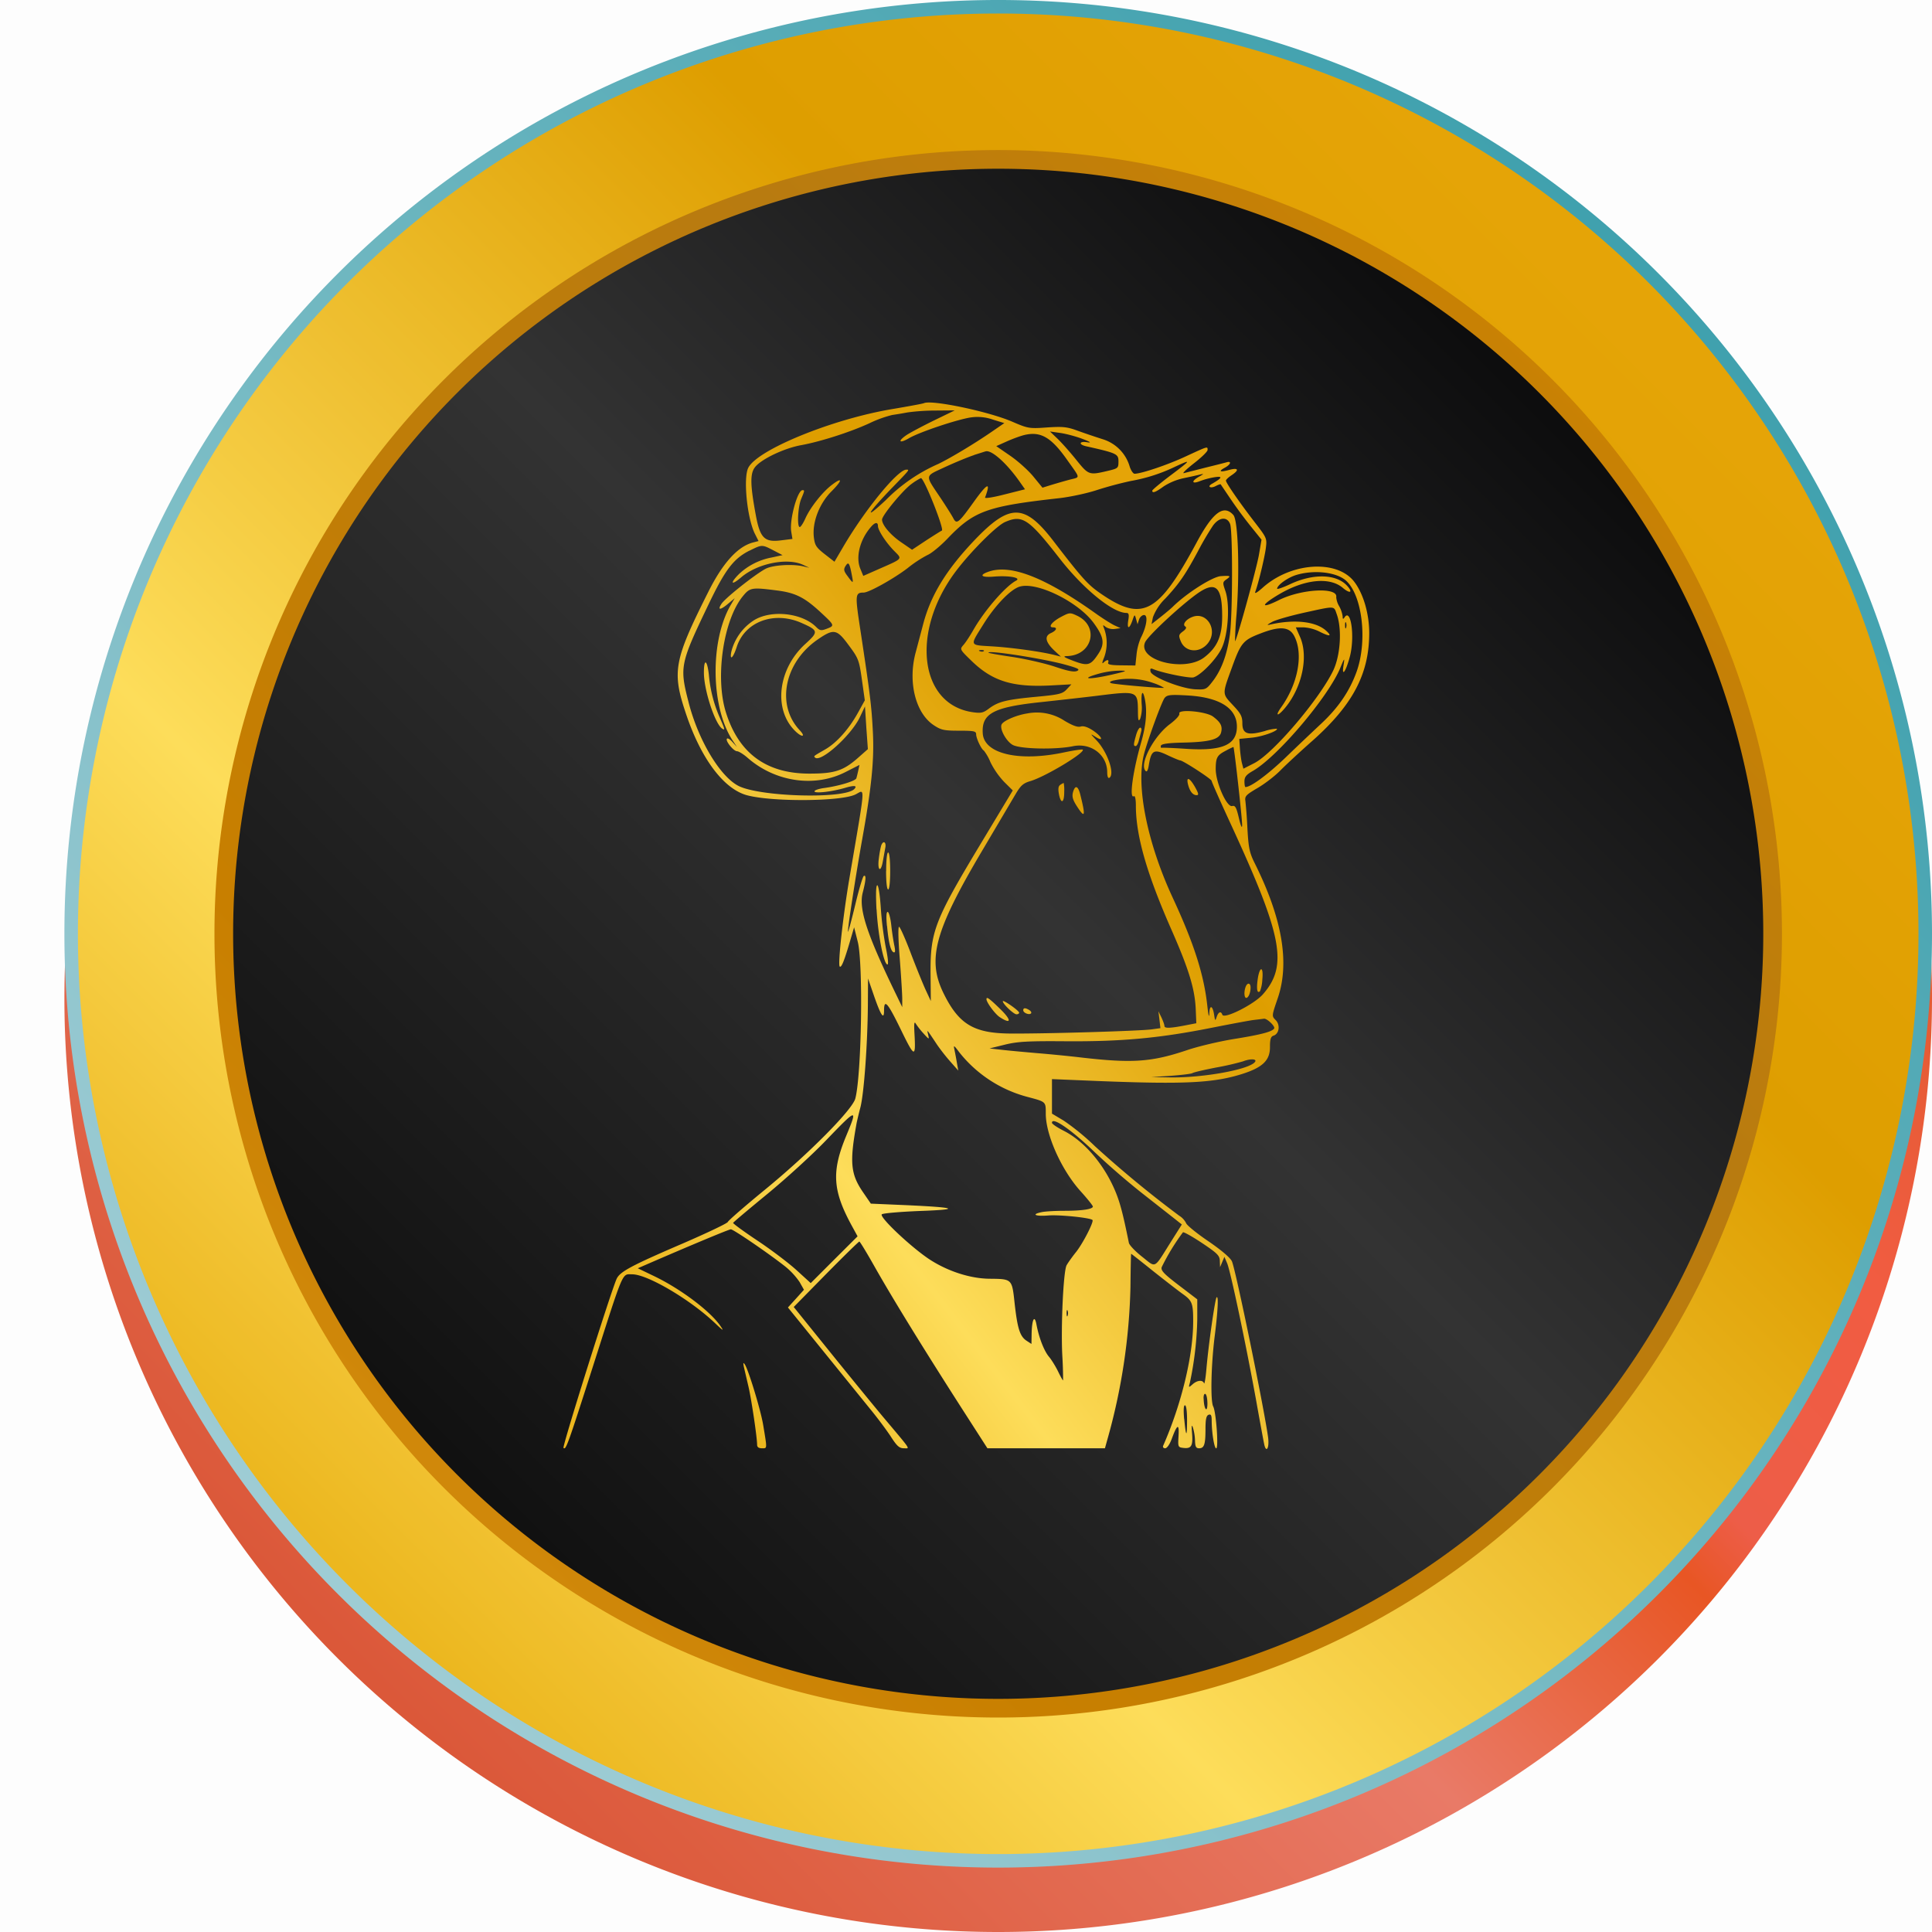 <svg width="24" height="24" viewBox="0 0 24 24" fill="none" xmlns="http://www.w3.org/2000/svg">
    <path d="M.8 12.4a11.6 11.6 0 1 1 23.2 0 11.6 11.6 0 0 1-23.2 0z" fill="url(#nd96ju8t2a)"/>
    <path d="M.8 11.6a11.6 11.6 0 1 1 23.2 0 11.6 11.6 0 0 1-23.2 0z" fill="url(#x99zye7l6b)"/>
    <path d="M.968 11.6a11.432 11.432 0 1 1 22.864 0 11.432 11.432 0 0 1-22.864 0z" fill="url(#3cdc0seywc)"/>
    <path d="M2.664 11.6a9.736 9.736 0 1 1 19.472 0 9.736 9.736 0 0 1-19.472 0z" fill="url(#zneddw6rrd)"/>
    <path d="M2.896 11.6a9.504 9.504 0 1 1 19.008 0 9.504 9.504 0 0 1-19.008 0z" fill="url(#oac13ehv7e)"/>
    <path fill-rule="evenodd" clip-rule="evenodd" d="M11.478 5.008c-.014.007-.195.04-.402.075-.74.125-1.664.502-1.78.727-.065.125-.016.621.08.818l.047.093-.065.017c-.19.047-.378.253-.557.61-.434.864-.457.995-.274 1.535.186.548.466.919.753.996.314.084 1.17.078 1.347-.01.123-.061.13-.167-.075 1.04-.079.463-.146 1.072-.121 1.097.02.02.053-.06.123-.296l.056-.191.045.178c.07.27.048 1.653-.03 1.95-.038.14-.576.684-1.118 1.128-.25.205-.46.387-.466.405-.007.017-.257.136-.555.265-.635.273-.778.349-.823.435-.059.114-.68 2.088-.663 2.106.03.03.05-.026.368-1.019.387-1.21.356-1.137.486-1.137.188 0 .72.313 1.028.606.102.097.114.104.069.038-.126-.185-.49-.459-.82-.619l-.208-.1.124-.054c.565-.245 1.01-.43 1.032-.43.03 0 .442.28.659.449a.9.9 0 0 1 .195.206l.054.096-.099.11-.1.11.425.525.598.738c.096.117.213.275.261.35.07.108.101.136.155.136.078 0 .106.042-.26-.393-.14-.168-.447-.544-.681-.834l-.426-.528.4-.407c.22-.223.407-.406.415-.406.008 0 .097.147.197.325.219.386.576.967 1.047 1.703l.347.54h1.46l.03-.108a7.57 7.57 0 0 0 .287-1.894c.002-.228.006-.414.009-.414.002 0 .126.097.274.216.149.118.315.247.37.286.113.081.126.114.126.334.001.424-.144 1.029-.373 1.549-.007.017.004.031.025.031.023 0 .057-.049.083-.12.067-.182.093-.192.083-.032-.008.137-.007.14.065.148.095.01.116-.027.103-.185-.008-.096-.005-.112.012-.065a.634.634 0 0 1 .025.159c.002.076.013.095.051.095.063 0 .079-.047.079-.24 0-.12.01-.165.038-.176.03-.01.038.005.039.067 0 .154.032.35.056.35.032 0-.001-.451-.037-.52-.036-.068-.027-.508.018-.87.04-.316.05-.512.024-.486-.019.018-.1.584-.126.884-.01.118-.024.201-.03.184-.016-.045-.084-.04-.143.013-.049.043-.05.042-.033-.02a4.17 4.17 0 0 0 .092-.791v-.245l-.228-.174c-.188-.143-.226-.184-.214-.226a2.74 2.74 0 0 1 .264-.433c.011-.006.118.054.238.134.19.127.219.156.22.222l.003.077.027-.064.027-.064.034.08c.042.098.23.99.355 1.675.05.28.097.535.104.566.024.124.067.058.05-.076-.049-.363-.402-2.084-.45-2.19-.02-.044-.133-.14-.294-.25-.143-.097-.267-.198-.275-.224a.228.228 0 0 0-.084-.091 13.86 13.86 0 0 1-1.048-.864 2.96 2.96 0 0 0-.388-.318l-.146-.087v-.429l.578.024c1.084.043 1.44.024 1.801-.093.24-.079.329-.166.329-.327 0-.101.01-.133.045-.144.07-.023.085-.134.026-.193-.05-.05-.05-.051.025-.27.152-.441.057-.995-.29-1.688-.06-.122-.073-.186-.086-.42a6.267 6.267 0 0 0-.025-.343c-.01-.06.008-.078.151-.162.089-.052.217-.15.285-.22.068-.069.247-.235.398-.368.5-.445.703-.83.704-1.335 0-.24-.071-.487-.185-.638-.213-.28-.785-.244-1.138.072-.072.064-.104.082-.092.05.037-.098.113-.413.13-.536.016-.127.015-.129-.14-.33-.188-.244-.355-.486-.355-.514 0-.012.034-.043.075-.07.096-.065.077-.094-.04-.061-.11.03-.133.016-.047-.03.072-.039.086-.086.019-.066-.025.007-.142.037-.261.066l-.267.068c-.028.008.026-.045.12-.119.095-.073.173-.149.173-.168 0-.047.01-.05-.272.08-.222.104-.552.215-.635.215-.017 0-.043-.038-.059-.084a.503.503 0 0 0-.34-.346 9.458 9.458 0 0 1-.31-.105c-.13-.048-.184-.053-.38-.04-.22.016-.234.013-.436-.074-.296-.126-.994-.272-1.091-.228zm-.203.115a4.59 4.59 0 0 1-.191.032 1.451 1.451 0 0 0-.282.102c-.237.11-.612.23-.85.273-.21.038-.493.172-.572.272-.064.08-.061.222.01.603.052.278.107.333.308.308l.146-.018-.015-.091c-.024-.144.077-.515.14-.515.028 0 .028.004-.017.11-.04.098-.053.348-.017.348.012 0 .044-.049.07-.108.062-.137.211-.326.328-.415.137-.105.134-.058-.005.081-.15.15-.24.384-.218.569.012.1.029.127.135.21l.121.094.108-.184c.271-.463.678-.96.785-.96.042 0 .043-.001-.156.204-.328.338-.39.447-.1.175a2.1 2.1 0 0 1 .653-.45c.16-.078.449-.252.66-.397l.16-.11-.146-.045a.574.574 0 0 0-.267-.026c-.171.025-.642.183-.77.258-.119.07-.148.042-.037-.035.038-.027.19-.108.336-.18l.268-.13-.242.002a2.635 2.635 0 0 0-.343.023zm1.863.328c.052.05.157.168.233.263.151.187.158.19.383.137.136-.032.14-.035.14-.12 0-.092-.021-.102-.4-.187-.1-.022-.088-.067.012-.05.057.009.04-.004-.057-.041-.077-.03-.2-.063-.273-.074l-.133-.019.095.091zm-.401-.05c-.049.01-.15.047-.225.08l-.136.061.174.12c.096.066.225.182.287.258l.113.138.116-.036c.074-.022.149-.044.224-.064.132-.034.135-.007-.032-.243-.196-.279-.325-.356-.521-.314zm-.636.252c-.077.025-.24.093-.364.15-.257.121-.252.085-.043.398.066.1.134.207.15.24.04.075.065.056.251-.204.172-.24.217-.259.142-.057-.006.015.099-.001.242-.038l.254-.064L12.678 6c-.162-.235-.353-.409-.43-.394-.005 0-.07.022-.148.046zm2.494.146a2.1 2.1 0 0 1-.548.176 4.609 4.609 0 0 0-.425.114c-.122.04-.332.085-.468.1-.895.1-1.055.158-1.383.501-.088.092-.2.184-.248.204a1.48 1.48 0 0 0-.244.16c-.168.13-.482.306-.549.307-.108.001-.11.023-.041.472.12.793.138.937.154 1.257.018.344-.015.68-.13 1.322-.08.445-.189 1.153-.179 1.163.004.004.045-.147.09-.335.045-.19.093-.35.106-.358.032-.02.027.053-.012.203-.054.204.047.513.416 1.273l.074.153v-.102c0-.056-.014-.282-.031-.503-.019-.238-.022-.397-.008-.393.013.005.078.15.144.325.066.174.15.38.185.457l.065.14-.003-.319c-.006-.541.044-.673.624-1.637l.397-.66-.107-.106a1.015 1.015 0 0 1-.17-.244.604.604 0 0 0-.083-.146c-.03-.014-.094-.15-.095-.2 0-.04-.024-.046-.211-.046-.188 0-.224-.008-.315-.068-.23-.152-.325-.544-.223-.912l.09-.34c.094-.36.284-.673.635-1.043.44-.462.623-.462.982.004.352.458.426.54.57.642.534.374.729.274 1.21-.619.202-.377.336-.478.457-.344.06.066.08.694.04 1.23a4.475 4.475 0 0 0-.019.338c.014.014.27-.91.298-1.079l.031-.182-.14-.174a5.384 5.384 0 0 1-.25-.34l-.117-.173c-.004-.005-.031.005-.062.021-.062.033-.11.009-.05-.026.132-.075.142-.1.037-.084a.97.97 0 0 0-.184.049c-.1.04-.11.002-.013-.054.069-.04.069-.04.007-.026-.035.009-.127.029-.204.045a.75.75 0 0 0-.239.1c-.1.073-.143.089-.142.053 0-.01.098-.092.216-.181.273-.205.278-.214.065-.115zm-3.272.213c-.105.075-.366.39-.366.443 0 .066.103.188.233.278l.14.096.175-.116c.097-.063.185-.118.195-.122.034-.012-.22-.651-.26-.652a.725.725 0 0 0-.117.073zm1.162.473c-.105.045-.424.364-.608.607-.566.748-.46 1.658.205 1.755.104.015.132.009.203-.045.117-.087.215-.111.584-.146.29-.027.33-.037.382-.093l.058-.062-.243.013c-.483.027-.736-.05-.998-.305-.146-.142-.147-.143-.1-.197.027-.03.08-.111.12-.181.137-.242.4-.547.534-.618.07-.037-.091-.066-.28-.05-.147.012-.183-.016-.074-.057.274-.105.7.058 1.334.508.09.065.2.134.241.154l.077.035-.072.01a.172.172 0 0 1-.113-.025c-.036-.03-.038-.027-.02.018a.52.52 0 0 1 .002.358c-.026.062-.03.087-.01.068.018-.018.04-.032.052-.032.01 0 .014.014.007.032-.009.023.034.032.163.033l.175.002.014-.132a.724.724 0 0 1 .053-.21c.073-.14.094-.285.041-.285-.024 0-.053.026-.063.058l-.018.057-.018-.064c-.018-.063-.018-.063-.047.02-.039.109-.068.105-.05-.007.012-.07.006-.09-.024-.09-.168 0-.534-.298-.826-.673-.388-.498-.465-.55-.681-.456zm2.584.043a3.586 3.586 0 0 0-.183.311c-.157.293-.236.41-.408.594a.64.64 0 0 0-.156.235l-.017.085.112-.088c.062-.049.13-.106.151-.127.17-.168.493-.374.598-.381.119-.008.13-.003.072.038-.051.036-.052.042-.016.146.06.172.034.556-.05.72-.068.134-.254.325-.344.353-.047.015-.377-.052-.498-.1-.037-.016-.045-.01-.038.028.013.067.384.214.56.221.127.005.134.002.214-.102.107-.139.178-.331.212-.577.034-.245.036-1.286.003-1.374-.036-.095-.135-.087-.212.018zm-4.245.012c-.142.16-.198.38-.136.527l.036.087.186-.082c.31-.136.3-.125.202-.224-.103-.103-.206-.26-.206-.314 0-.05-.034-.048-.082.006zm-1.514.3c-.196.099-.3.234-.504.659-.359.749-.366.782-.252 1.226.12.47.39.92.62 1.038.269.136 1.312.164 1.437.04.044-.045.002-.05-.113-.016-.163.048-.38.073-.38.043 0-.014.054-.032.12-.041.184-.025.39-.087.4-.122.005-.016.016-.06.024-.098l.015-.067-.173.088c-.382.196-.874.125-1.218-.177-.05-.044-.109-.08-.13-.081-.044 0-.15-.132-.125-.156.01-.01.041.01.07.044l.054.06-.053-.08c-.273-.412-.285-1.237-.025-1.684l.05-.085-.079.066c-.1.085-.14.086-.085.003.048-.073.42-.368.549-.435.089-.046.332-.061.465-.03l.077.018-.077-.036c-.197-.093-.568-.018-.77.155-.124.106-.144.077-.028-.04a.805.805 0 0 1 .409-.207l.133-.029-.113-.059c-.143-.074-.141-.074-.298.004zm1.194.19c-.027.044-.023.063.025.127.07.096.074.095.054-.006-.03-.16-.043-.178-.079-.12zm5.594.114c-.105.033-.233.126-.233.169 0 .01.075-.015.165-.058.284-.132.566-.125.7.017.082.087.044.11-.05.03-.164-.138-.475-.106-.79.08-.236.139-.234.188.002.07.28-.138.732-.16.707-.034a.263.263 0 0 0 .037.113.37.37 0 0 1 .043.127c0 .034.006.037.022.013.08-.126.131.235.069.48-.05.191-.106.271-.08.112.015-.097.013-.096-.043.04-.154.364-.78 1.1-1.084 1.274-.082.047-.104.075-.104.13 0 .038.005.07.013.07.066 0 .274-.153.497-.366.147-.142.296-.283.445-.423.214-.2.353-.406.439-.646.136-.383.07-.946-.132-1.129-.12-.107-.4-.138-.623-.069zm-3.43.143c-.112.032-.303.23-.447.46-.178.286-.187.264.114.283.249.016.606.066.77.108l.074.019-.08-.074c-.112-.106-.128-.18-.046-.218.072-.032.087-.072.028-.072-.067 0-.013-.07.1-.13.105-.055.111-.056.2-.014.28.133.187.495-.128.501-.056.002-.038.014.082.06.178.067.213.057.308-.087.084-.126.071-.21-.057-.384-.192-.263-.704-.515-.918-.452zm2.23.07c-.195.13-.639.54-.674.623-.094.225.49.373.734.187.163-.125.224-.262.224-.51.001-.358-.075-.438-.284-.3zm-5.669.048c-.244.296-.349 1.015-.21 1.449.16.506.503.756 1.035.756.318 0 .425-.035.617-.207l.11-.097-.019-.265-.017-.266-.063.133c-.107.227-.49.571-.558.502-.018-.018-.022-.015.126-.1.143-.082.296-.253.41-.46l.083-.15-.036-.256c-.035-.245-.042-.265-.165-.43-.147-.2-.184-.208-.384-.07-.415.285-.52.811-.224 1.127.082.087.026.093-.06.006-.269-.268-.209-.767.127-1.075.17-.154.167-.17-.043-.263-.342-.152-.706-.017-.807.3-.043.134-.088.174-.067.06a.653.653 0 0 1 .282-.394c.215-.133.597-.092.773.084.045.045.062.048.13.022.102-.039.102-.041-.077-.207-.198-.183-.311-.24-.54-.269-.312-.04-.336-.037-.423.07zm6.967.207c-.175.039-.352.09-.394.114-.07.04-.071.043-.013.03.294-.065.553-.036.68.075.086.076.051.081-.082.013a.516.516 0 0 0-.195-.051h-.095l.052.118c.108.243.027.626-.184.881-.093.112-.131.109-.051-.004.21-.294.278-.658.167-.88-.06-.123-.177-.134-.42-.04-.218.083-.246.116-.356.42-.125.343-.125.326.013.474.097.103.115.138.115.225 0 .13.068.153.276.095a.59.59 0 0 1 .152-.03c.025.025-.18.1-.314.112l-.152.015.008.12c.005.066.016.15.026.185l.017.065.137-.07c.237-.123.81-.797.98-1.152.088-.187.109-.508.044-.693-.04-.111-.008-.11-.411-.022zm-1.387.053c-.078.03-.123.093-.086.117.02.012.012.032-.029.062-.053.04-.055.051-.026.122.057.14.238.151.338.023.128-.163-.015-.398-.197-.324zm1.9.102c0 .035.005.05.012.032a.098.098 0 0 0 0-.063c-.007-.018-.012-.003-.012.031zm-4.536.323c.018.007.04.006.048-.002.009-.008-.006-.014-.033-.013-.03 0-.036.007-.015.015zm.106.018c0 .005.135.029.299.053.164.025.4.079.524.12.162.055.24.07.277.054.042-.02.014-.034-.152-.08-.273-.074-.948-.18-.948-.148zm-3.535.247c0 .219.139.64.228.697.037.022.034.011-.033-.143a1.674 1.674 0 0 1-.133-.525c-.021-.191-.062-.21-.062-.029zm4.927.008c-.273.074-.157.086.147.016.185-.043.193-.048.089-.048a1.08 1.08 0 0 0-.236.032zm.16.09c-.047.014-.054.024-.026.034.04.015.643.067.655.057a.673.673 0 0 0-.135-.06.893.893 0 0 0-.494-.03zm-.217.192c-.14.017-.443.051-.674.076-.602.063-.748.142-.732.39.017.254.452.355 1.012.235.12-.025.222-.04.23-.034.037.034-.463.336-.65.391-.089.026-.12.054-.183.16l-.426.721c-.581.983-.676 1.335-.47 1.755.19.386.376.498.838.5.437.003 1.606-.032 1.748-.052l.108-.015-.012-.105-.013-.105.037.076c.02.042.038.09.038.108.001.032.08.028.307-.018l.089-.017-.007-.168c-.01-.255-.085-.5-.299-.987-.31-.703-.444-1.172-.445-1.546 0-.083-.01-.129-.025-.119-.06.037-.013-.308.091-.67.061-.212.076-.384.046-.535-.026-.127-.049-.092-.04.059a.455.455 0 0 1-.018.184c-.021.037-.027.021-.028-.08-.002-.27 0-.269-.522-.204zm.854.024c-.035.042-.21.52-.257.7-.102.392.04 1.099.355 1.779.267.575.39.96.432 1.35.013.119.022.153.025.09.003-.113.043-.097.06.024.011.072.013.073.031.02.021-.063.054-.075.07-.027.02.06.393-.128.503-.252.314-.357.246-.718-.391-2.101-.135-.292-.245-.54-.245-.552 0-.022-.357-.254-.391-.254-.01 0-.083-.03-.161-.067-.165-.078-.198-.06-.228.125-.01.064-.024.09-.04.073-.082-.082.098-.429.301-.581.076-.057.125-.111.118-.132-.02-.058.331-.027.418.037.096.072.12.12.101.197-.022.088-.143.12-.48.127-.18.004-.26.016-.268.038-.005.018 0 .03.011.026.012-.003.148.003.301.013.452.03.632-.049.632-.276 0-.23-.217-.365-.616-.387-.21-.012-.25-.007-.281.03zm-1.71.194c-.135.021-.3.093-.317.139-.023.06.062.211.142.253.098.05.53.059.744.015.225-.047.427.106.427.323 0 .05.01.078.026.07.073-.046-.021-.32-.16-.468-.079-.083-.08-.085-.012-.042.111.07.082-.003-.03-.078-.067-.044-.117-.06-.153-.05-.036.012-.098-.01-.199-.07a.626.626 0 0 0-.467-.092zm1.354.271c-.033.117-.033.134-.004.134.012 0 .03-.031.039-.07l.03-.114c.007-.025.001-.045-.013-.045-.014 0-.038.043-.052.095zm1.12.189c-.113.058-.129.086-.13.23 0 .168.137.477.204.46.038-.01.052.014.084.15.024.101.04.134.04.088.003-.065-.098-.969-.108-.972a.918.918 0 0 0-.09.044zm-.474.422c.022.086.06.133.107.133.029 0 .024-.022-.02-.101-.066-.117-.113-.135-.087-.032zm-1.586.004c-.025.016-.03.048-.018.114.024.129.066.114.066-.023a.515.515 0 0 0-.006-.114.225.225 0 0 0-.042.023zm.165.068c-.026.068-.017.11.042.201.1.154.108.123.041-.146-.025-.1-.057-.122-.083-.055zm-2.39.684c-.007.021-.022.095-.03.165-.02.15.025.18.05.033l.03-.166c.015-.073-.024-.098-.05-.032zm.06.318c0 .136.01.23.026.23.015 0 .025-.094.025-.23 0-.135-.01-.229-.025-.229-.015 0-.025.094-.025.23zm-.118.477c.017.31.086.67.133.685.017.006.01-.074-.019-.214a4.382 4.382 0 0 1-.062-.496c-.01-.155-.029-.274-.043-.274-.016 0-.02.106-.01.3zm.13.206c.02.214.046.316.083.328.02.006.021-.02.007-.087a3.22 3.22 0 0 1-.038-.256c-.01-.087-.03-.159-.044-.159-.017 0-.02.06-.009.174zm4.604.667c-.017.123-.005.178.03.143a.466.466 0 0 0 .028-.144c.017-.17-.034-.17-.058 0zm-4.842.316c-.004.485-.048 1.097-.093 1.272a4.9 4.9 0 0 0-.046.19c-.09.493-.076.638.08.865l.096.14.393.017c.67.029.748.055.22.074-.248.01-.463.028-.477.042-.034.034.372.416.598.563.226.146.504.235.739.237.283.003.28 0 .313.305.035.314.066.411.148.465l.061.04.002-.12c.003-.183.036-.25.06-.123.031.166.094.327.154.4.032.037.083.12.115.185.031.065.059.114.062.11a4.878 4.878 0 0 0-.01-.313c-.018-.367.014-1.039.053-1.115.016-.03.068-.103.115-.162.085-.104.228-.382.207-.402-.028-.028-.41-.067-.548-.056-.165.013-.218-.014-.08-.042.044-.009.169-.016.277-.016.22 0 .356-.02.356-.053 0-.012-.07-.099-.155-.193-.234-.26-.43-.695-.43-.96 0-.151.005-.147-.224-.208a1.602 1.602 0 0 1-.852-.557c-.062-.084-.072-.09-.06-.038.007.035.022.11.031.165l.018.102-.099-.112a2.418 2.418 0 0 1-.162-.206c-.137-.206-.13-.197-.113-.127.014.062.013.062-.057-.015a.973.973 0 0 1-.097-.123c-.018-.032-.023-.003-.017.107.019.327.005.324-.171-.038-.163-.334-.206-.382-.206-.23 0 .12-.04.06-.125-.185l-.074-.215-.002.33zm4.693-.227c-.023.06-.019.138.007.138.027 0 .054-.063.054-.129 0-.059-.04-.064-.061-.009zm-3.22.154c0 .04.108.186.165.223.145.095.15.04.008-.099-.137-.133-.173-.16-.173-.124zm.203.026c0 .033.135.162.17.162.019 0 .033-.009.033-.02 0-.025-.203-.167-.203-.142zm.254.112c0 .032.073.062.096.039.01-.01 0-.028-.02-.041-.05-.031-.076-.03-.076.002zm2.874.119c-.049.005-.283.049-.521.096-.65.13-1.12.174-1.806.17-.49-.004-.615.003-.775.042l-.191.047.152.017c.084.01.285.028.445.042.161.013.39.036.51.05.665.078.9.062 1.345-.087.137-.047.403-.11.59-.14.335-.054.47-.09.494-.13.016-.026-.09-.127-.127-.121a5.548 5.548 0 0 1-.116.014zm-.145.516a3.327 3.327 0 0 1-.327.075c-.15.029-.284.06-.299.07-.015.01-.137.024-.27.034l-.243.016.23.004c.406.007.98-.096 1.057-.19.035-.041-.055-.046-.148-.009zm-5.183.985c-.168.175-.494.472-.725.662-.23.189-.422.35-.425.359-.003.008.132.107.3.219.169.112.387.277.485.366l.179.163.29-.29.292-.291-.077-.141c-.233-.43-.247-.666-.065-1.105.146-.352.14-.351-.254.058zm2.81-.223c0 .014.066.059.147.1.261.132.513.432.649.771.054.135.089.27.16.62.005.029.08.107.165.174.178.14.14.16.358-.187l.135-.214-.088-.07-.42-.33a9.405 9.405 0 0 1-.572-.496c-.29-.28-.533-.448-.533-.368zm.183 2.366c0 .035.005.05.012.032a.098.098 0 0 0 0-.064c-.007-.017-.012-.003-.012.032zm-4.008.674.053.227c.035.14.109.633.11.733 0 .03.02.044.06.044.067 0 .066.016.015-.292-.031-.186-.183-.684-.228-.75-.02-.029-.022-.019-.01.038zm5.71.386c.003.13.045.188.047.067 0-.059-.01-.114-.024-.123-.015-.009-.025.015-.024.056zm-.241.256c.022.229.035.233.035.01 0-.107-.01-.182-.026-.182-.017 0-.02.06-.01.172z" fill="url(#vtpvgwsv8f)"/>
    <path fill="#000" fill-opacity=".01" d="M0 0h24v24H0z"/>
    <defs>
        <linearGradient id="nd96ju8t2a" x1="4.28" y1="20.52" x2="20.888" y2="3.912" gradientUnits="userSpaceOnUse">
            <stop stop-color="#DD5939"/>
            <stop offset=".36" stop-color="#EB7B68"/>
            <stop offset=".53" stop-color="#EA5724"/>
            <stop offset=".57" stop-color="#EF5E49"/>
            <stop offset=".71" stop-color="#F35D42"/>
            <stop offset="1" stop-color="#D55D1F"/>
        </linearGradient>
        <linearGradient id="x99zye7l6b" x1="4.28" y1="19.72" x2="20.888" y2="3.112" gradientUnits="userSpaceOnUse">
            <stop stop-color="#9FCED6"/>
            <stop offset="1" stop-color="#3FA1AE"/>
        </linearGradient>
        <linearGradient id="3cdc0seywc" x1="4.4" y1="19.6" x2="20.768" y2="3.232" gradientUnits="userSpaceOnUse">
            <stop stop-color="#EEB81F"/>
            <stop offset=".25" stop-color="#FFDF5B"/>
            <stop offset=".71" stop-color="#E09F00"/>
            <stop offset="1" stop-color="#E8A608"/>
        </linearGradient>
        <linearGradient id="zneddw6rrd" x1="5.584" y1="18.416" x2="19.528" y2="4.472" gradientUnits="userSpaceOnUse">
            <stop stop-color="#D2890A"/>
            <stop offset=".16" stop-color="#CA8000"/>
            <stop offset=".71" stop-color="#B97C10"/>
            <stop offset="1" stop-color="#CC8303"/>
        </linearGradient>
        <linearGradient id="oac13ehv7e" x1="5.744" y1="18.256" x2="19.36" y2="4.64" gradientUnits="userSpaceOnUse">
            <stop stop-color="#111"/>
            <stop offset=".52" stop-color="#333"/>
            <stop offset="1" stop-color="#0B0B0C"/>
        </linearGradient>
        <linearGradient id="vtpvgwsv8f" x1="8.012" y1="16.04" x2="17.009" y2="9.113" gradientUnits="userSpaceOnUse">
            <stop stop-color="#EEB81F"/>
            <stop offset=".25" stop-color="#FFDF5B"/>
            <stop offset=".71" stop-color="#E09F00"/>
            <stop offset="1" stop-color="#E8A608"/>
        </linearGradient>
    </defs>
</svg>
